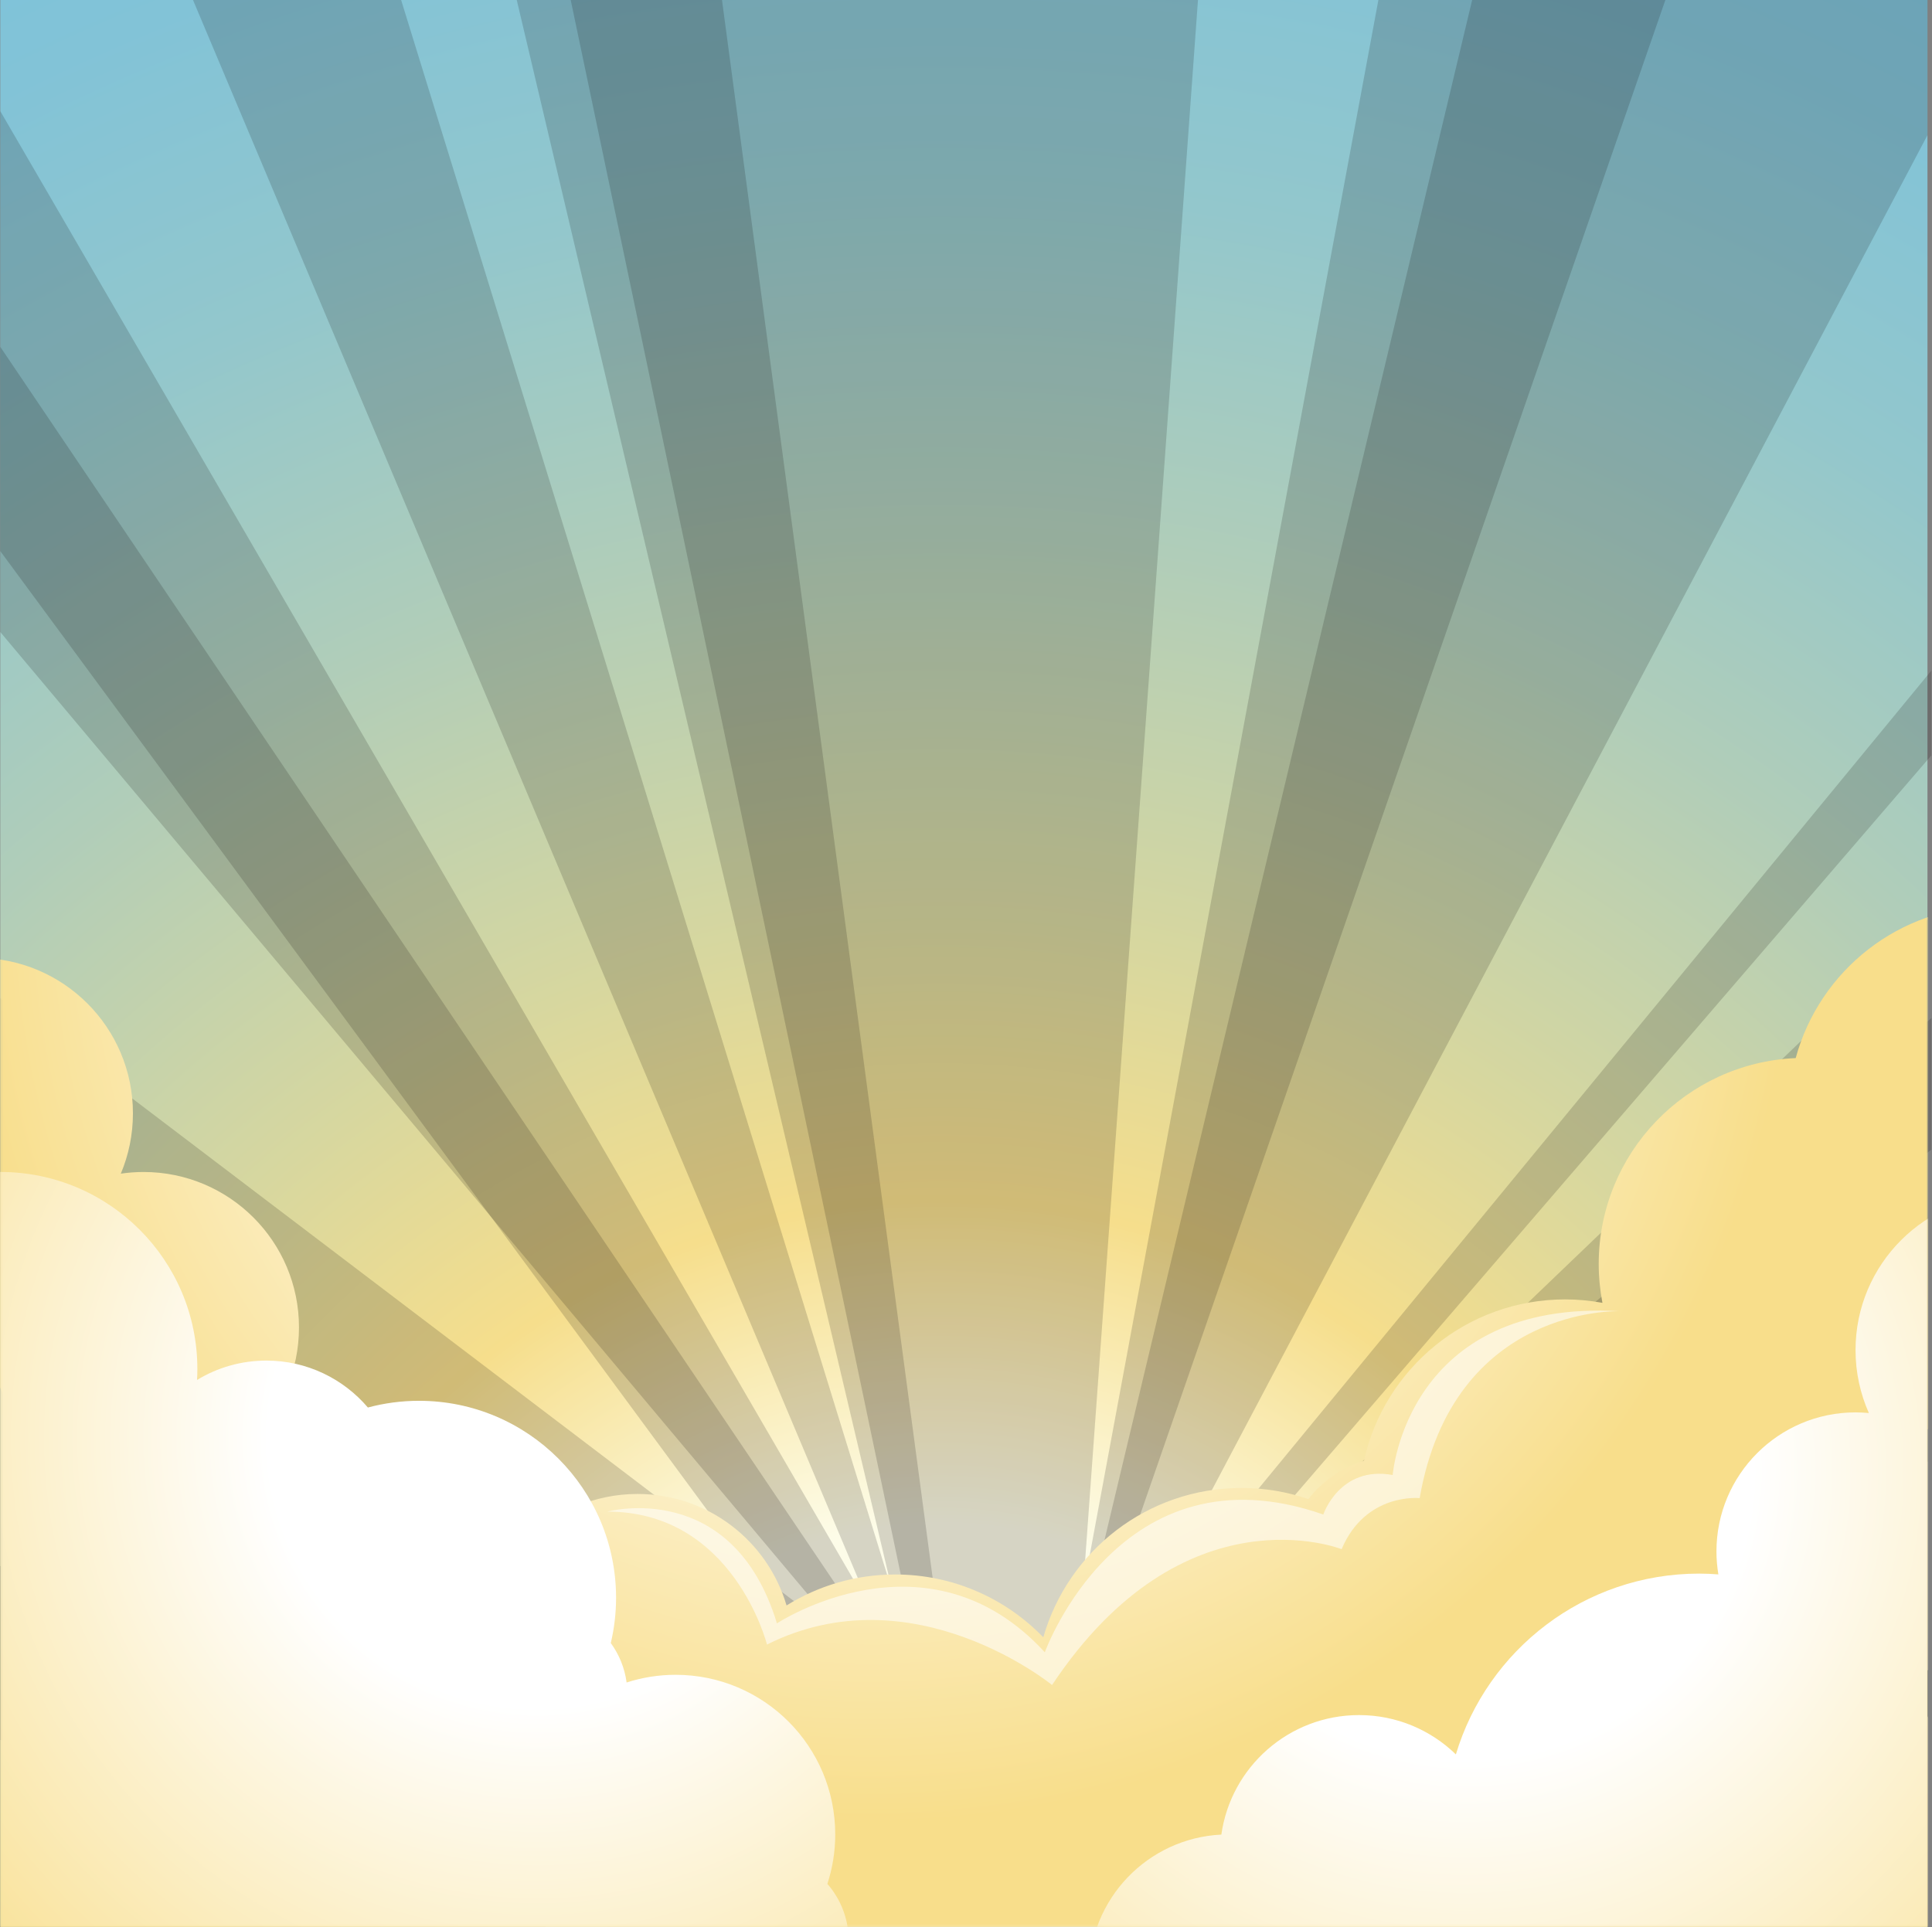<svg width="854" height="852" viewBox="0 0 854 852" fill="none" xmlns="http://www.w3.org/2000/svg">
<rect x="0" y="0" width="854" height="852" fill="#808080" stroke="none"/>
<path d="M852 0H0.12V851.88H852V0Z" fill="url(#paint0_radial_172_78)"/>
<g style="mix-blend-mode:soft-light" opacity="0.16">
<path d="M508.19 751.3L852.18 646.2L852 406.65L505.12 739.18L853.74 333.94V296.46L499.61 727.09L852 59.75V0H609.29L478.64 703.98L529.54 0H228.42L394.63 704.28L177.31 0H85.31L385.33 712.25L0.12 49.12V279.42L374.74 725.94L0.12 441.31V769.25L255.68 835.25L508.19 751.3Z" fill="#040000"/>
</g>
<g style="mix-blend-mode:soft-light" opacity="0.16">
<path d="M402.67 717.68L252.27 0H319.14L415.31 720.42L447.88 756.47L476.71 729.08L650.74 0H736.14L477.88 744.97L490.06 757.33L853.74 450.12V508.24L488.67 790.55L386.85 768.4L0.12 243.64V153.34L392.24 734.32L402.67 717.68Z" fill="#040000"/>
</g>
<mask id="mask0_172_78" style="mask-type:luminance" maskUnits="userSpaceOnUse" x="0" y="0" width="852" height="852">
<path d="M852 0H0.12V851.88H852V0Z" fill="white"/>
</mask>
<g mask="url(#mask0_172_78)">
<path d="M63.44 655.591C101.39 655.591 132.16 624.821 132.16 586.871C132.16 548.921 101.39 518.151 63.44 518.151C60.03 518.151 56.68 518.411 53.4 518.891C56.85 510.691 58.76 501.691 58.76 492.231C58.76 454.281 27.99 423.511 -9.96 423.511C-47.91 423.511 -78.68 454.281 -78.68 492.231C-78.68 530.181 -47.91 560.951 -9.96 560.951C-6.55 560.951 -3.2 560.691 0.08 560.211C-3.37 568.411 -5.28 577.411 -5.28 586.871C-5.28 624.821 25.49 655.591 63.44 655.591Z" fill="url(#paint1_radial_172_78)"/>
<path d="M881.67 400.61C839.63 400.61 804.27 429.08 793.75 467.79C745.31 469.91 706.68 509.84 706.68 558.8C706.68 564.68 707.26 570.43 708.32 576C702.97 575.02 697.47 574.48 691.84 574.48C648.31 574.48 611.93 605.02 602.9 645.84C593.03 648.8 584.49 654.81 578.36 662.78C569.08 659.59 559.13 657.84 548.76 657.84C507.14 657.84 472.07 685.75 461.17 723.87C444.6 706.75 421.41 696.1 395.71 696.1C378.08 696.1 361.63 701.12 347.68 709.79C339.3 681.3 312.97 660.5 281.76 660.5C243.81 660.5 213.04 691.27 213.04 729.22C213.04 739.77 215.42 749.76 219.67 758.7L121.07 756.36L0.1 851.89H331.56C348.02 868.23 370.67 878.33 395.7 878.33C420.73 878.33 443.38 868.23 459.84 851.89H851.99V632.02C868.19 620 880.27 602.74 885.71 582.74C934.16 580.62 972.78 540.69 972.78 491.73C972.78 442.77 931.99 400.61 881.66 400.61H881.67Z" fill="url(#paint2_radial_172_78)"/>
</g>
<mask id="mask1_172_78" style="mask-type:luminance" maskUnits="userSpaceOnUse" x="0" y="0" width="852" height="852">
<path d="M852 0H0.12V851.88H852V0Z" fill="white"/>
</mask>
<g mask="url(#mask1_172_78)">
<path d="M365.73 832.88C367.97 826 369.2 818.65 369.2 811.02C369.2 772.04 337.6 740.45 298.63 740.45C291.08 740.45 283.8 741.65 276.98 743.85C276.12 737.39 273.65 731.45 269.99 726.42C271.5 720 272.32 713.31 272.32 706.43C272.32 658.32 233.32 619.31 185.2 619.31C177.39 619.31 169.82 620.35 162.62 622.28C151.81 609.59 135.71 601.53 117.73 601.53C106.51 601.53 96.03 604.66 87.1 610.1C87.19 608.5 87.24 606.89 87.24 605.26C87.24 557.15 48.24 518.14 0.12 518.14C-48 518.14 -87 557.16 -87 605.27C-87 653.38 -48 692.39 0.12 692.39V851.88H241.11C253.9 869.86 274.89 881.59 298.63 881.59C301.27 881.59 303.88 881.43 306.45 881.15C313.44 890.32 324.47 896.24 336.89 896.24C358.02 896.24 375.14 879.11 375.14 857.99C375.14 848.38 371.59 839.6 365.73 832.88Z" fill="url(#paint3_radial_172_78)"/>
<path d="M888.92 528.17C850.97 528.17 820.2 558.94 820.2 596.89C820.2 606.8 822.31 616.21 826.09 624.72C824.15 624.54 822.19 624.43 820.2 624.43C786.25 624.43 758.72 651.95 758.72 685.91C758.72 689.37 759.02 692.76 759.57 696.06C756.77 695.85 753.95 695.71 751.09 695.71C700.32 695.71 657.44 729.4 643.54 775.64C632.47 764.89 617.38 758.26 600.73 758.26C569.71 758.26 544.07 781.24 539.87 811.1C507.32 812.67 481.4 839.56 481.4 872.5C481.4 905.44 508.92 933.98 542.88 933.98C573.9 933.98 599.54 911 603.74 881.14C622.59 880.23 639.2 870.84 649.86 856.69C668 894.33 706.51 920.31 751.09 920.31C813.11 920.31 863.39 870.03 863.39 808.01C863.39 790.32 859.29 773.59 852 758.7V738.53C869.79 727.76 881.67 708.22 881.67 685.91C881.67 678.46 880.34 671.33 877.92 664.72C881.5 665.3 885.17 665.61 888.91 665.61C926.86 665.61 957.63 634.84 957.63 596.89C957.63 558.94 926.86 528.17 888.91 528.17H888.92Z" fill="url(#paint4_radial_172_78)"/>
</g>
<g style="mix-blend-mode:soft-light" opacity="0.56">
<path d="M268.46 668.3C268.46 668.3 323.81 653.27 343.43 717.71C343.43 717.71 409.88 673.84 461.84 730.49C461.84 730.49 495.04 638.22 584.94 669.58C584.94 669.58 592.18 647.86 615.61 652.12C615.61 652.12 621.57 574.17 716.13 579.71C716.13 579.71 642.44 576.73 627.53 662.34C627.53 662.34 603.68 659.78 593.03 684.91C593.03 684.91 523.39 657.22 465.04 744.97C465.04 744.97 403.64 694.71 339.03 727.08C339.03 727.08 324.26 668.3 268.46 668.3Z" fill="white"/>
</g>
<defs>
<radialGradient id="paint0_radial_172_78" cx="0" cy="0" r="1" gradientUnits="userSpaceOnUse" gradientTransform="translate(415.84 850.16) scale(1001.92)">
<stop offset="0.18" stop-color="#FDFCE8"/>
<stop offset="0.32" stop-color="#F6DE8C"/>
<stop offset="0.44" stop-color="#D7D79F"/>
<stop offset="0.61" stop-color="#B0CDB9"/>
<stop offset="0.76" stop-color="#93C7CC"/>
<stop offset="0.9" stop-color="#82C3D7"/>
<stop offset="1" stop-color="#7CC2DC"/>
</radialGradient>
<radialGradient id="paint1_radial_172_78" cx="0" cy="0" r="1" gradientUnits="userSpaceOnUse" gradientTransform="translate(385.33 397.981) scale(408.12 408.12)">
<stop offset="0.33" stop-color="white"/>
<stop offset="1" stop-color="#F8DE8B"/>
</radialGradient>
<radialGradient id="paint2_radial_172_78" cx="0" cy="0" r="1" gradientUnits="userSpaceOnUse" gradientTransform="translate(385.32 397.98) scale(408.12 408.12)">
<stop offset="0.33" stop-color="white"/>
<stop offset="1" stop-color="#F8DE8B"/>
</radialGradient>
<radialGradient id="paint3_radial_172_78" cx="0" cy="0" r="1" gradientUnits="userSpaceOnUse" gradientTransform="translate(237.77 635.64) scale(362.13 362.13)">
<stop offset="0.33" stop-color="white"/>
<stop offset="1" stop-color="#F8DE8B"/>
</radialGradient>
<radialGradient id="paint4_radial_172_78" cx="0" cy="0" r="1" gradientUnits="userSpaceOnUse" gradientTransform="translate(647.55 650.84) scale(384.33 384.33)">
<stop offset="0.33" stop-color="white"/>
<stop offset="1" stop-color="#F8DE8B"/>
</radialGradient>
</defs>
</svg>
